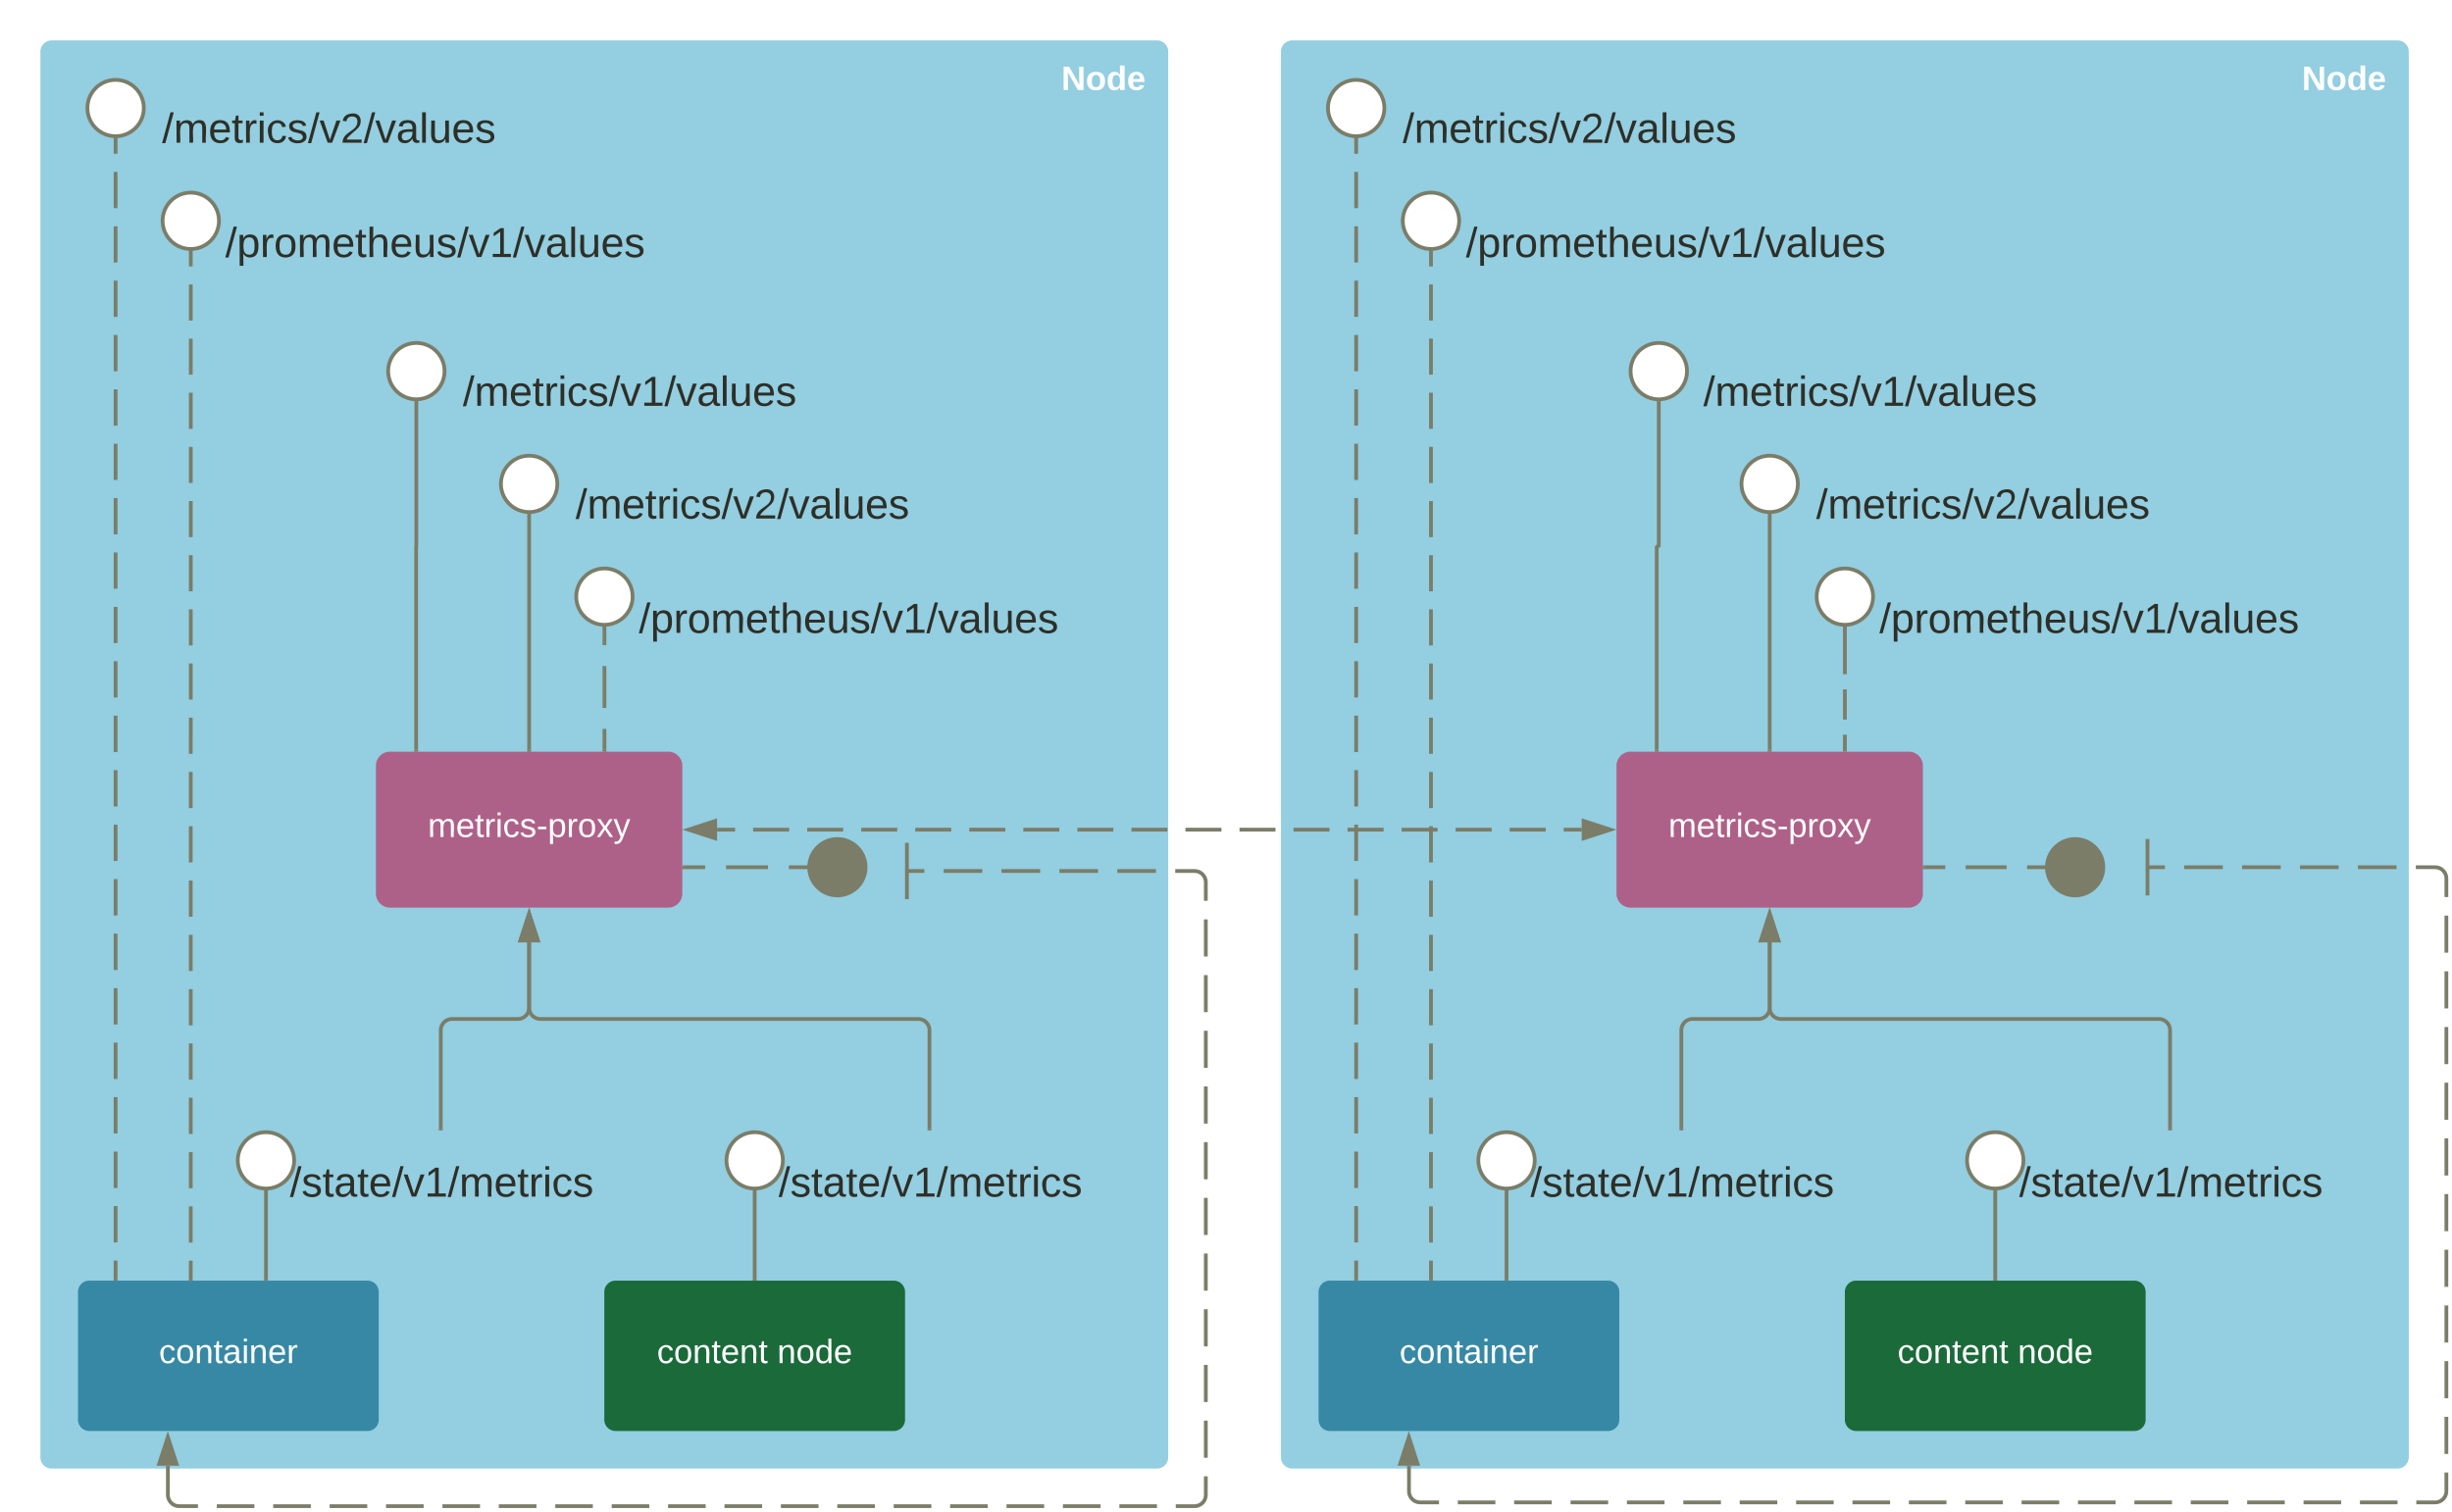 <svg xmlns="http://www.w3.org/2000/svg" xmlns:xlink="http://www.w3.org/1999/xlink" xmlns:lucid="lucid" width="1304.5" height="804.5"><g transform="translate(881.5 -58.5)" lucid:page-tab-id="0_0"><path d="M-1806.87 0h3677.74v1322.84h-3677.74z" fill="#fff"/><path d="M-860 86a6 6 0 0 1 6-6h588a6 6 0 0 1 6 6v748a6 6 0 0 1-6 6h-588a6 6 0 0 1-6-6z" stroke="#000" stroke-opacity="0" stroke-width="3" fill="#93cee1"/><use xlink:href="#a" transform="matrix(1,0,0,1,-848,92) translate(531.15 14.4)"/><path d="M-200 86a6 6 0 0 1 6-6h588a6 6 0 0 1 6 6v748a6 6 0 0 1-6 6h-588a6 6 0 0 1-6-6z" stroke="#000" stroke-opacity="0" stroke-width="3" fill="#93cee1"/><use xlink:href="#a" transform="matrix(1,0,0,1,-188,92) translate(531.15 14.4)"/><path d="M-180 746a6 6 0 0 1 6-6h148a6 6 0 0 1 6 6v68a6 6 0 0 1-6 6h-148a6 6 0 0 1-6-6z" stroke="#000" stroke-opacity="0" stroke-width="3" fill="#3788a5"/><use xlink:href="#b" transform="matrix(1,0,0,1,-168,752) translate(31.05 31.9)"/><path d="M-20 466a6 6 0 0 1 6-6h148a6 6 0 0 1 6 6v68a6 6 0 0 1-6 6H-14a6 6 0 0 1-6-6z" stroke="#ae6188" stroke-width="3" fill="#ae6188"/><use xlink:href="#c" transform="matrix(1,0,0,1,-8,472) translate(14.125 31.9)"/><path d="M180 666a6 6 0 0 1 6-6h174a6 6 0 0 1 6 6v48a6 6 0 0 1-6 6H186a6 6 0 0 1-6-6z" stroke="#000" stroke-opacity="0" stroke-width="3" fill="#fff" fill-opacity="0"/><use xlink:href="#d" transform="matrix(1,0,0,1,185,665) translate(7.728 30.278)"/><path d="M180 739v-48.33" stroke="#7b7d68" stroke-width="2" fill="none"/><path d="M181 740h-2v-1.03h2z" stroke="#7b7d68" stroke-width=".05" fill="#7b7d68"/><path d="M195 676c0 8.28-6.72 15-15 15-8.28 0-15-6.72-15-15 0-8.28 6.72-15 15-15 8.28 0 15 6.72 15 15z" stroke="#7b7d68" stroke-width="2" fill="#fff"/><path d="M80 306a6 6 0 0 1 6-6h174a6 6 0 0 1 6 6v48a6 6 0 0 1-6 6H86a6 6 0 0 1-6-6z" stroke="#000" stroke-opacity="0" stroke-width="3" fill="#fff" fill-opacity="0"/><use xlink:href="#e" transform="matrix(1,0,0,1,85,305) translate(-0.265 29.444)"/><path d="M60 457.5V330.67" stroke="#7b7d68" stroke-width="2" fill="none"/><path d="M61 458.5h-2v-1.03h2z" stroke="#7b7d68" stroke-width=".05" fill="#7b7d68"/><path d="M75 316c0 8.3-6.72 15-15 15-8.28 0-15-6.7-15-15 0-8.28 6.72-15 15-15 8.28 0 15 6.72 15 15z" stroke="#7b7d68" stroke-width="2" fill="#fff"/><path d="M-80 666a6 6 0 0 1 6-6h174a6 6 0 0 1 6 6v48a6 6 0 0 1-6 6H-74a6 6 0 0 1-6-6z" stroke="#000" stroke-opacity="0" stroke-width="3" fill="#fff" fill-opacity="0"/><use xlink:href="#d" transform="matrix(1,0,0,1,-75,665) translate(7.728 30.278)"/><path d="M-80 739v-48.33" stroke="#7b7d68" stroke-width="2" fill="none"/><path d="M-79 740h-2v-1.03h2z" stroke="#7b7d68" stroke-width=".05" fill="#7b7d68"/><path d="M-65 676c0 8.28-6.72 15-15 15-8.28 0-15-6.72-15-15 0-8.28 6.72-15 15-15 8.28 0 15 6.72 15 15z" stroke="#7b7d68" stroke-width="2" fill="#fff"/><path d="M100 746a6 6 0 0 1 6-6h148a6 6 0 0 1 6 6v68a6 6 0 0 1-6 6H106a6 6 0 0 1-6-6z" stroke="#000" stroke-opacity="0" stroke-width="3" fill="#1b6a3a"/><use xlink:href="#f" transform="matrix(1,0,0,1,112,752) translate(16 31.9)"/><use xlink:href="#g" transform="matrix(1,0,0,1,112,752) translate(80 31.9)"/><path d="M273 659v-52.25a6 6 0 0 0-6-6H66a6 6 0 0 1-6-6V560" stroke="#7b7d68" stroke-width="2" fill="none"/><path d="M274 660h-2v-1.03h2z" stroke="#7b7d68" stroke-width=".05" fill="#7b7d68"/><path d="M60 544.74L64.64 559h-9.27z" stroke="#7b7d68" stroke-width="2" fill="#7b7d68"/><path d="M13 659v-52.25a6 6 0 0 1 6-6h35a6 6 0 0 0 6-6V560" stroke="#7b7d68" stroke-width="2" fill="none"/><path d="M14 660h-2v-1.03h2z" stroke="#7b7d68" stroke-width=".05" fill="#7b7d68"/><path d="M60 544.74L64.64 559h-9.27z" stroke="#7b7d68" stroke-width="2" fill="#7b7d68"/><path d="M-140 106a6 6 0 0 1 6-6H40a6 6 0 0 1 6 6v48a6 6 0 0 1-6 6h-174a6 6 0 0 1-6-6z" stroke="#000" stroke-opacity="0" stroke-width="3" fill="#fff" fill-opacity="0"/><use xlink:href="#e" transform="matrix(1,0,0,1,-135,105) translate(-0.265 29.444)"/><path d="M-160 739v-9.67m0-9.66v-19.34m0-9.66v-19.34m0-9.66v-19.34m0-9.66v-19.34m0-9.66v-19.34m0-9.66v-19.34m0-9.66v-19.34m0-9.66v-19.34m0-9.66v-19.34m0-9.66v-19.34m0-9.66V410.36m0-9.65v-19.28m0-9.64v-19.3m0-9.63v-19.3m0-9.64v-19.28m0-9.64v-19.3m0-9.63v-19.3m0-9.64v-19.28m0-9.64v-19.3m0-9.63v-19.3m0-9.64v-9.63" stroke="#7b7d68" stroke-width="2" fill="none"/><path d="M-159 740h-2v-1.03h2z" stroke="#7b7d68" stroke-width=".05" fill="#7b7d68"/><path d="M-145 116c0 8.28-6.72 15-15 15-8.28 0-15-6.72-15-15 0-8.28 6.72-15 15-15 8.28 0 15 6.72 15 15z" stroke="#7b7d68" stroke-width="2" fill="#fff"/><path d="M-840 746a6 6 0 0 1 6-6h148a6 6 0 0 1 6 6v68a6 6 0 0 1-6 6h-148a6 6 0 0 1-6-6z" stroke="#000" stroke-opacity="0" stroke-width="3" fill="#3788a5"/><use xlink:href="#b" transform="matrix(1,0,0,1,-828,752) translate(31.05 31.9)"/><path d="M-680 466a6 6 0 0 1 6-6h148a6 6 0 0 1 6 6v68a6 6 0 0 1-6 6h-148a6 6 0 0 1-6-6z" stroke="#ae6188" stroke-width="3" fill="#ae6188"/><use xlink:href="#c" transform="matrix(1,0,0,1,-668,472) translate(14.125 31.9)"/><path d="M-480 666a6 6 0 0 1 6-6h174a6 6 0 0 1 6 6v48a6 6 0 0 1-6 6h-174a6 6 0 0 1-6-6z" stroke="#000" stroke-opacity="0" stroke-width="3" fill="#fff" fill-opacity="0"/><use xlink:href="#d" transform="matrix(1,0,0,1,-475,665) translate(7.728 30.278)"/><path d="M-480 739v-48.33" stroke="#7b7d68" stroke-width="2" fill="none"/><path d="M-479 740h-2v-1.03h2z" stroke="#7b7d68" stroke-width=".05" fill="#7b7d68"/><path d="M-465 676c0 8.28-6.72 15-15 15-8.28 0-15-6.72-15-15 0-8.28 6.72-15 15-15 8.28 0 15 6.72 15 15z" stroke="#7b7d68" stroke-width="2" fill="#fff"/><path d="M-580 306a6 6 0 0 1 6-6h174a6 6 0 0 1 6 6v48a6 6 0 0 1-6 6h-174a6 6 0 0 1-6-6z" stroke="#000" stroke-opacity="0" stroke-width="3" fill="#fff" fill-opacity="0"/><use xlink:href="#e" transform="matrix(1,0,0,1,-575,305) translate(-0.265 29.444)"/><path d="M-600 457.5V330.67" stroke="#7b7d68" stroke-width="2" fill="none"/><path d="M-599 458.5h-2v-1.03h2z" stroke="#7b7d68" stroke-width=".05" fill="#7b7d68"/><path d="M-585 316c0 8.28-6.72 15-15 15-8.28 0-15-6.72-15-15 0-8.28 6.72-15 15-15 8.28 0 15 6.72 15 15z" stroke="#7b7d68" stroke-width="2" fill="#fff"/><path d="M-740 666a6 6 0 0 1 6-6h174a6 6 0 0 1 6 6v48a6 6 0 0 1-6 6h-174a6 6 0 0 1-6-6z" stroke="#000" stroke-opacity="0" stroke-width="3" fill="#fff" fill-opacity="0"/><use xlink:href="#d" transform="matrix(1,0,0,1,-735,665) translate(7.728 30.278)"/><path d="M-740 739v-48.33" stroke="#7b7d68" stroke-width="2" fill="none"/><path d="M-739 740h-2v-1.03h2z" stroke="#7b7d68" stroke-width=".05" fill="#7b7d68"/><path d="M-725 676c0 8.28-6.72 15-15 15-8.28 0-15-6.72-15-15 0-8.28 6.72-15 15-15 8.28 0 15 6.72 15 15z" stroke="#7b7d68" stroke-width="2" fill="#fff"/><path d="M-560 746a6 6 0 0 1 6-6h148a6 6 0 0 1 6 6v68a6 6 0 0 1-6 6h-148a6 6 0 0 1-6-6z" stroke="#000" stroke-opacity="0" stroke-width="3" fill="#1b6a3a"/><use xlink:href="#f" transform="matrix(1,0,0,1,-548,752) translate(16 31.9)"/><use xlink:href="#g" transform="matrix(1,0,0,1,-548,752) translate(80 31.9)"/><path d="M-387 659v-52.25a6 6 0 0 0-6-6h-201a6 6 0 0 1-6-6V560" stroke="#7b7d68" stroke-width="2" fill="none"/><path d="M-386 660h-2v-1.03h2z" stroke="#7b7d68" stroke-width=".05" fill="#7b7d68"/><path d="M-600 544.74l4.63 14.26h-9.26z" stroke="#7b7d68" stroke-width="2" fill="#7b7d68"/><path d="M-647 659v-52.25a6 6 0 0 1 6-6h35a6 6 0 0 0 6-6V560" stroke="#7b7d68" stroke-width="2" fill="none"/><path d="M-646 660h-2v-1.03h2z" stroke="#7b7d68" stroke-width=".05" fill="#7b7d68"/><path d="M-600 544.74l4.63 14.26h-9.26z" stroke="#7b7d68" stroke-width="2" fill="#7b7d68"/><path d="M-800 106a6 6 0 0 1 6-6h174a6 6 0 0 1 6 6v48a6 6 0 0 1-6 6h-174a6 6 0 0 1-6-6z" stroke="#000" stroke-opacity="0" stroke-width="3" fill="#fff" fill-opacity="0"/><use xlink:href="#e" transform="matrix(1,0,0,1,-795,105) translate(-0.265 29.444)"/><path d="M-820 739v-9.67m0-9.66v-19.34m0-9.66v-19.34m0-9.66v-19.34m0-9.66v-19.34m0-9.66v-19.34m0-9.66v-19.34m0-9.66v-19.34m0-9.66v-19.34m0-9.66v-19.34m0-9.66v-19.34m0-9.66V410.36m0-9.65v-19.28m0-9.64v-19.3m0-9.63v-19.3m0-9.64v-19.28m0-9.64v-19.3m0-9.63v-19.3m0-9.64v-19.28m0-9.64v-19.3m0-9.63v-19.3m0-9.64v-9.63" stroke="#7b7d68" stroke-width="2" fill="none"/><path d="M-819 740h-2v-1.03h2z" stroke="#7b7d68" stroke-width=".05" fill="#7b7d68"/><path d="M-805 116c0 8.28-6.72 15-15 15-8.28 0-15-6.72-15-15 0-8.28 6.72-15 15-15 8.28 0 15 6.72 15 15z" stroke="#7b7d68" stroke-width="2" fill="#fff"/><path d="M-400 522h10.27m10.26 0h20.54m10.26 0h20.54m10.26 0h20.54m10.26 0h20.54m10.26 0H-246l.94.07.9.22.88.35.8.5.72.6.6.72.5.8.37.88.23.9.07.95v9.88m0 9.88v19.75m0 9.9v19.75m0 9.88v19.76m0 9.87v19.75m0 9.88v19.76m0 9.88v19.76m0 9.88v19.75m0 9.88v19.77m0 9.88v19.76m0 9.88v19.76m0 9.88V854l-.07.94-.22.9-.35.88-.5.8-.6.72-.72.6-.8.5-.88.37-.9.23-.95.07h-10m-10 0h-20m-10.02 0h-20m-10 0h-20.02m-10 0h-20m-10 0h-20.02m-10 0h-20m-10 0h-20.02m-10 0h-20m-10.02 0h-20m-10 0h-20m-10.02 0h-20m-10 0h-20.02m-10 0h-20m-10 0h-20.02m-10 0h-20m-10 0h-20.02m-10 0h-20m-10.02 0h-10l-.94-.07-.9-.22-.88-.35-.8-.5-.72-.6-.6-.72-.5-.8-.37-.88-.23-.9-.07-.95v-15.5M-399 507v30" stroke="#7b7d68" stroke-width="2" fill="none"/><path d="M-792.2 823.24l4.64 14.26h-9.28z" stroke="#7b7d68" stroke-width="2" fill="#7b7d68"/><path d="M-780 166a6 6 0 0 1 6-6h248a6 6 0 0 1 6 6v48a6 6 0 0 1-6 6h-248a6 6 0 0 1-6-6z" stroke="#000" stroke-opacity="0" stroke-width="3" fill="#fff" fill-opacity="0"/><use xlink:href="#h" transform="matrix(1,0,0,1,-775,165) translate(13.364 30.278)"/><path d="M-120.2 739v-9.63m0-9.64v-19.26m0-9.64v-19.26m0-9.64v-19.26m0-9.64v-19.26m0-9.64v-19.26m0-9.64v-19.26m0-9.64v-19.26m0-9.64v-19.26m0-9.64v-19.26m0-9.64V440.4m0-9.6v-19.22m0-9.6v-19.2m0-9.62v-19.2m0-9.6v-19.22m0-9.6V296.3m0-9.6v-19.2m0-9.62v-19.2m0-9.6v-19.22m0-9.6v-9.6" stroke="#7b7d68" stroke-width="2" fill="none"/><path d="M-119.2 740h-2v-1.03h2z" stroke="#7b7d68" stroke-width=".05" fill="#7b7d68"/><path d="M-105.2 176c0 8.28-6.72 15-15 15-8.28 0-15-6.72-15-15 0-8.28 6.72-15 15-15 8.28 0 15 6.72 15 15z" stroke="#7b7d68" stroke-width="2" fill="#fff"/><path d="M-120 166a6 6 0 0 1 6-6h248a6 6 0 0 1 6 6v48a6 6 0 0 1-6 6h-248a6 6 0 0 1-6-6z" stroke="#000" stroke-opacity="0" stroke-width="3" fill="#fff" fill-opacity="0"/><use xlink:href="#h" transform="matrix(1,0,0,1,-115,165) translate(13.364 30.278)"/><path d="M-500 500h9.58m9.6 0h19.15m9.6 0h19.15m9.6 0h19.15m9.6 0h19.15m9.6 0h19.15m9.6 0h19.15m9.6 0h19.15m9.6 0h19.15m9.6 0h19.15m9.6 0h19.15m9.6 0h19.15m9.58 0h19.18m9.58 0h19.17m9.6 0h19.15m9.58 0h19.17m9.58 0h9.6" stroke="#7b7d68" stroke-width="2" fill="none"/><path d="M-515.26 500l14.26-4.63v9.26zM-24.74 500L-39 504.63v-9.26z" stroke="#7b7d68" stroke-width="2" fill="#7b7d68"/><path d="M260 520h10.27m10.26 0h20.54m10.26 0h20.54m10.26 0h20.54m10.26 0h20.54m10.26 0H414l.94.07.9.22.88.35.8.5.72.6.6.72.5.8.37.88.23.9.07.95v9.88m0 9.88v19.75m0 9.9v19.75m0 9.88v19.76m0 9.87v19.75m0 9.88v19.76m0 9.88v19.76m0 9.88v19.75m0 9.88v19.77m0 9.88v19.76m0 9.88v19.76m0 9.88V852l-.07.94-.22.9-.35.88-.5.8-.6.72-.72.6-.8.5-.88.37-.9.23-.95.07h-10m-10 0h-20m-10 0h-20m-10 0h-20m-10 0h-20m-10 0h-20m-10 0h-20m-10 0h-20m-9.98 0h-20m-10 0h-20m-10 0h-20m-10 0h-20m-10 0h-20m-10 0h-20m-10 0h-20m-10 0h-20m-10 0h-20m-10 0h-19.98m-10 0h-10l-.94-.07-.92-.22-.87-.35-.8-.5-.7-.6-.62-.72-.5-.8-.35-.88-.22-.9-.06-.95v-13.5M261 505v30" stroke="#7b7d68" stroke-width="2" fill="none"/><path d="M-131.96 823.24l4.63 14.26h-9.27z" stroke="#7b7d68" stroke-width="2" fill="#7b7d68"/><path d="M-780.02 739v-9.63m0-9.64v-19.26m0-9.63v-19.27m0-9.63v-19.27m0-9.63v-19.27m0-9.63v-19.27m0-9.63v-19.27m0-9.63v-19.26m0-9.64v-19.26m0-9.64v-19.26m0-9.63V450h.02v-9.62m0-9.6v-19.2m0-9.6v-19.22m0-9.6v-19.22m0-9.6v-19.2m0-9.62v-19.2m0-9.6V267.5m0-9.6v-19.2m0-9.6v-19.22m0-9.6v-9.6" stroke="#7b7d68" stroke-width="2" fill="none"/><path d="M-779.02 740h-2v-1.03h2z" stroke="#7b7d68" stroke-width=".05" fill="#7b7d68"/><path d="M-765 176c0 8.28-6.72 15-15 15-8.28 0-15-6.72-15-15 0-8.28 6.72-15 15-15 8.28 0 15 6.72 15 15z" stroke="#7b7d68" stroke-width="2" fill="#fff"/><path d="M-560 366a6 6 0 0 1 6-6h248a6 6 0 0 1 6 6v48a6 6 0 0 1-6 6h-248a6 6 0 0 1-6-6z" stroke="#000" stroke-opacity="0" stroke-width="3" fill="#fff" fill-opacity="0"/><use xlink:href="#h" transform="matrix(1,0,0,1,-555,365) translate(13.364 30.278)"/><path d="M-559.93 457.5v-11.14m0-11.14v-22.28m0-11.13v-11.13" stroke="#7b7d68" stroke-width="2" fill="none"/><path d="M-558.93 458.5h-2v-1.03h2z" stroke="#7b7d68" stroke-width=".05" fill="#7b7d68"/><path d="M-544.93 376c0 8.28-6.7 15-15 15-8.28 0-15-6.72-15-15 0-8.28 6.72-15 15-15 8.3 0 15 6.72 15 15z" stroke="#7b7d68" stroke-width="2" fill="#fff"/><path d="M100 366a6 6 0 0 1 6-6h248a6 6 0 0 1 6 6v48a6 6 0 0 1-6 6H106a6 6 0 0 1-6-6z" stroke="#000" stroke-opacity="0" stroke-width="3" fill="#fff" fill-opacity="0"/><use xlink:href="#h" transform="matrix(1,0,0,1,105,365) translate(13.364 30.278)"/><path d="M100 457.52v-8.05m0-8.04v-16.08m0-8.05v-26.64M100 457.5v1.02" stroke="#7b7d68" stroke-width="2" fill="none"/><path d="M115 376c0 8.3-6.72 15-15 15-8.28 0-15-6.7-15-15 0-8.28 6.72-15 15-15 8.28 0 15 6.72 15 15z" stroke="#7b7d68" stroke-width="2" fill="#fff"/><path d="M20 246a6 6 0 0 1 6-6h174a6 6 0 0 1 6 6v48a6 6 0 0 1-6 6H26a6 6 0 0 1-6-6z" stroke="#000" stroke-opacity="0" stroke-width="3" fill="#fff" fill-opacity="0"/><use xlink:href="#i" transform="matrix(1,0,0,1,25,245) translate(-0.265 29.444)"/><path d="M-.1 457.5V349.8a.55.55 0 0 1 .55-.55.55.55 0 0 0 .55-.55v-78.03" stroke="#7b7d68" stroke-width="2" fill="none"/><path d="M.9 458.5h-2v-1.03h2z" stroke="#7b7d68" stroke-width=".05" fill="#7b7d68"/><path d="M16 256c0 8.28-6.72 15-15 15-8.28 0-15-6.72-15-15 0-8.28 6.72-15 15-15 8.28 0 15 6.72 15 15z" stroke="#7b7d68" stroke-width="2" fill="#fff"/><path d="M-640 246a6 6 0 0 1 6-6h174a6 6 0 0 1 6 6v48a6 6 0 0 1-6 6h-174a6 6 0 0 1-6-6z" stroke="#000" stroke-opacity="0" stroke-width="3" fill="#fff" fill-opacity="0"/><use xlink:href="#i" transform="matrix(1,0,0,1,-635,245) translate(-0.265 29.444)"/><path d="M-660.1 457.5V349.3a.05.05 0 0 1 .05-.05.05.05 0 0 0 .05-.05v-78.53" stroke="#7b7d68" stroke-width="2" fill="none"/><path d="M-659.1 458.5h-2v-1.03h2z" stroke="#7b7d68" stroke-width=".05" fill="#7b7d68"/><path d="M-645 256c0 8.28-6.72 15-15 15-8.28 0-15-6.72-15-15 0-8.28 6.72-15 15-15 8.28 0 15 6.72 15 15z" stroke="#7b7d68" stroke-width="2" fill="#fff"/><path d="M-517.5 520h11.14m11.14 0h22.28m11.13 0h11.13" stroke="#7b7d68" stroke-width="2" fill="none"/><path d="M-517.47 521h-1.03v-2h1.03z" stroke="#7b7d68" stroke-width=".05" fill="#7b7d68"/><path d="M-421 520c0 8.28-6.72 15-15 15-8.28 0-15-6.72-15-15 0-8.28 6.72-15 15-15 8.28 0 15 6.72 15 15z" stroke="#7b7d68" stroke-width="2" fill="#7b7d68"/><path d="M142.5 520h10.9m10.88 0h21.78m10.88 0h10.9" stroke="#7b7d68" stroke-width="2" fill="none"/><path d="M142.53 521h-1.03v-2h1.03z" stroke="#7b7d68" stroke-width=".05" fill="#7b7d68"/><path d="M237.5 520c0 8.28-6.72 15-15 15-8.28 0-15-6.72-15-15 0-8.28 6.72-15 15-15 8.28 0 15 6.72 15 15z" stroke="#7b7d68" stroke-width="2" fill="#7b7d68"/><defs><path fill="#fff" d="M175 0L67-191c6 58 2 128 3 191H24v-248h59L193-55c-6-58-2-129-3-193h46V0h-61" id="j"/><path fill="#fff" d="M110-194c64 0 96 36 96 99 0 64-35 99-97 99-61 0-95-36-95-99 0-62 34-99 96-99zm-1 164c35 0 45-28 45-65 0-40-10-65-43-65-34 0-45 26-45 65 0 36 10 65 43 65" id="k"/><path fill="#fff" d="M88-194c31-1 46 15 58 34l-1-101h50l1 261h-48c-2-10 0-23-3-31C134-8 116 4 84 4 32 4 16-41 15-95c0-56 19-97 73-99zm17 164c33 0 40-30 41-66 1-37-9-64-41-64s-38 30-39 65c0 43 13 65 39 65" id="l"/><path fill="#fff" d="M185-48c-13 30-37 53-82 52C43 2 14-33 14-96s30-98 90-98c62 0 83 45 84 108H66c0 31 8 55 39 56 18 0 30-7 34-22zm-45-69c5-46-57-63-70-21-2 6-4 13-4 21h74" id="m"/><g id="a"><use transform="matrix(0.05,0,0,0.05,0,0)" xlink:href="#j"/><use transform="matrix(0.05,0,0,0.05,12.95,0)" xlink:href="#k"/><use transform="matrix(0.05,0,0,0.05,23.9,0)" xlink:href="#l"/><use transform="matrix(0.05,0,0,0.05,34.85,0)" xlink:href="#m"/></g><path fill="#fff" d="M96-169c-40 0-48 33-48 73s9 75 48 75c24 0 41-14 43-38l32 2c-6 37-31 61-74 61-59 0-76-41-82-99-10-93 101-131 147-64 4 7 5 14 7 22l-32 3c-4-21-16-35-41-35" id="n"/><path fill="#fff" d="M100-194c62-1 85 37 85 99 1 63-27 99-86 99S16-35 15-95c0-66 28-99 85-99zM99-20c44 1 53-31 53-75 0-43-8-75-51-75s-53 32-53 75 10 74 51 75" id="o"/><path fill="#fff" d="M117-194c89-4 53 116 60 194h-32v-121c0-31-8-49-39-48C34-167 62-67 57 0H25l-1-190h30c1 10-1 24 2 32 11-22 29-35 61-36" id="p"/><path fill="#fff" d="M59-47c-2 24 18 29 38 22v24C64 9 27 4 27-40v-127H5v-23h24l9-43h21v43h35v23H59v120" id="q"/><path fill="#fff" d="M141-36C126-15 110 5 73 4 37 3 15-17 15-53c-1-64 63-63 125-63 3-35-9-54-41-54-24 1-41 7-42 31l-33-3c5-37 33-52 76-52 45 0 72 20 72 64v82c-1 20 7 32 28 27v20c-31 9-61-2-59-35zM48-53c0 20 12 33 32 33 41-3 63-29 60-74-43 2-92-5-92 41" id="r"/><path fill="#fff" d="M24-231v-30h32v30H24zM24 0v-190h32V0H24" id="s"/><path fill="#fff" d="M100-194c63 0 86 42 84 106H49c0 40 14 67 53 68 26 1 43-12 49-29l28 8c-11 28-37 45-77 45C44 4 14-33 15-96c1-61 26-98 85-98zm52 81c6-60-76-77-97-28-3 7-6 17-6 28h103" id="t"/><path fill="#fff" d="M114-163C36-179 61-72 57 0H25l-1-190h30c1 12-1 29 2 39 6-27 23-49 58-41v29" id="u"/><g id="b"><use transform="matrix(0.05,0,0,0.05,0,0)" xlink:href="#n"/><use transform="matrix(0.05,0,0,0.05,9,0)" xlink:href="#o"/><use transform="matrix(0.05,0,0,0.05,19,0)" xlink:href="#p"/><use transform="matrix(0.05,0,0,0.05,29,0)" xlink:href="#q"/><use transform="matrix(0.05,0,0,0.05,34,0)" xlink:href="#r"/><use transform="matrix(0.05,0,0,0.05,44,0)" xlink:href="#s"/><use transform="matrix(0.05,0,0,0.05,47.95,0)" xlink:href="#p"/><use transform="matrix(0.05,0,0,0.05,57.95,0)" xlink:href="#t"/><use transform="matrix(0.05,0,0,0.05,67.95,0)" xlink:href="#u"/></g><path fill="#fff" d="M210-169c-67 3-38 105-44 169h-31v-121c0-29-5-50-35-48C34-165 62-65 56 0H25l-1-190h30c1 10-1 24 2 32 10-44 99-50 107 0 11-21 27-35 58-36 85-2 47 119 55 194h-31v-121c0-29-5-49-35-48" id="v"/><path fill="#fff" d="M135-143c-3-34-86-38-87 0 15 53 115 12 119 90S17 21 10-45l28-5c4 36 97 45 98 0-10-56-113-15-118-90-4-57 82-63 122-42 12 7 21 19 24 35" id="w"/><path fill="#fff" d="M16-82v-28h88v28H16" id="x"/><path fill="#fff" d="M115-194c55 1 70 41 70 98S169 2 115 4C84 4 66-9 55-30l1 105H24l-1-265h31l2 30c10-21 28-34 59-34zm-8 174c40 0 45-34 45-75s-6-73-45-74c-42 0-51 32-51 76 0 43 10 73 51 73" id="y"/><path fill="#fff" d="M141 0L90-78 38 0H4l68-98-65-92h35l48 74 47-74h35l-64 92 68 98h-35" id="z"/><path fill="#fff" d="M179-190L93 31C79 59 56 82 12 73V49c39 6 53-20 64-50L1-190h34L92-34l54-156h33" id="A"/><g id="c"><use transform="matrix(0.05,0,0,0.05,0,0)" xlink:href="#v"/><use transform="matrix(0.05,0,0,0.05,14.95,0)" xlink:href="#t"/><use transform="matrix(0.05,0,0,0.05,24.95,0)" xlink:href="#q"/><use transform="matrix(0.05,0,0,0.05,29.95,0)" xlink:href="#u"/><use transform="matrix(0.05,0,0,0.05,35.9,0)" xlink:href="#s"/><use transform="matrix(0.05,0,0,0.05,39.85,0)" xlink:href="#n"/><use transform="matrix(0.05,0,0,0.05,48.85,0)" xlink:href="#w"/><use transform="matrix(0.05,0,0,0.05,57.85,0)" xlink:href="#x"/><use transform="matrix(0.05,0,0,0.05,63.8,0)" xlink:href="#y"/><use transform="matrix(0.05,0,0,0.05,73.8,0)" xlink:href="#u"/><use transform="matrix(0.05,0,0,0.05,79.75,0)" xlink:href="#o"/><use transform="matrix(0.05,0,0,0.05,89.75,0)" xlink:href="#z"/><use transform="matrix(0.05,0,0,0.05,98.75,0)" xlink:href="#A"/></g><path fill="#2e2f27" d="M0 4l72-265h28L28 4H0" id="B"/><path fill="#2e2f27" d="M135-143c-3-34-86-38-87 0 15 53 115 12 119 90S17 21 10-45l28-5c4 36 97 45 98 0-10-56-113-15-118-90-4-57 82-63 122-42 12 7 21 19 24 35" id="C"/><path fill="#2e2f27" d="M59-47c-2 24 18 29 38 22v24C64 9 27 4 27-40v-127H5v-23h24l9-43h21v43h35v23H59v120" id="D"/><path fill="#2e2f27" d="M141-36C126-15 110 5 73 4 37 3 15-17 15-53c-1-64 63-63 125-63 3-35-9-54-41-54-24 1-41 7-42 31l-33-3c5-37 33-52 76-52 45 0 72 20 72 64v82c-1 20 7 32 28 27v20c-31 9-61-2-59-35zM48-53c0 20 12 33 32 33 41-3 63-29 60-74-43 2-92-5-92 41" id="E"/><path fill="#2e2f27" d="M100-194c63 0 86 42 84 106H49c0 40 14 67 53 68 26 1 43-12 49-29l28 8c-11 28-37 45-77 45C44 4 14-33 15-96c1-61 26-98 85-98zm52 81c6-60-76-77-97-28-3 7-6 17-6 28h103" id="F"/><path fill="#2e2f27" d="M108 0H70L1-190h34L89-25l56-165h34" id="G"/><path fill="#2e2f27" d="M27 0v-27h64v-190l-56 39v-29l58-41h29v221h61V0H27" id="H"/><path fill="#2e2f27" d="M210-169c-67 3-38 105-44 169h-31v-121c0-29-5-50-35-48C34-165 62-65 56 0H25l-1-190h30c1 10-1 24 2 32 10-44 99-50 107 0 11-21 27-35 58-36 85-2 47 119 55 194h-31v-121c0-29-5-49-35-48" id="I"/><path fill="#2e2f27" d="M114-163C36-179 61-72 57 0H25l-1-190h30c1 12-1 29 2 39 6-27 23-49 58-41v29" id="J"/><path fill="#2e2f27" d="M24-231v-30h32v30H24zM24 0v-190h32V0H24" id="K"/><path fill="#2e2f27" d="M96-169c-40 0-48 33-48 73s9 75 48 75c24 0 41-14 43-38l32 2c-6 37-31 61-74 61-59 0-76-41-82-99-10-93 101-131 147-64 4 7 5 14 7 22l-32 3c-4-21-16-35-41-35" id="L"/><g id="d"><use transform="matrix(0.062,0,0,0.062,0,0)" xlink:href="#B"/><use transform="matrix(0.062,0,0,0.062,6.173,0)" xlink:href="#C"/><use transform="matrix(0.062,0,0,0.062,17.284,0)" xlink:href="#D"/><use transform="matrix(0.062,0,0,0.062,23.457,0)" xlink:href="#E"/><use transform="matrix(0.062,0,0,0.062,35.802,0)" xlink:href="#D"/><use transform="matrix(0.062,0,0,0.062,41.975,0)" xlink:href="#F"/><use transform="matrix(0.062,0,0,0.062,54.321,0)" xlink:href="#B"/><use transform="matrix(0.062,0,0,0.062,60.494,0)" xlink:href="#G"/><use transform="matrix(0.062,0,0,0.062,71.605,0)" xlink:href="#H"/><use transform="matrix(0.062,0,0,0.062,83.951,0)" xlink:href="#B"/><use transform="matrix(0.062,0,0,0.062,90.123,0)" xlink:href="#I"/><use transform="matrix(0.062,0,0,0.062,108.58,0)" xlink:href="#F"/><use transform="matrix(0.062,0,0,0.062,120.926,0)" xlink:href="#D"/><use transform="matrix(0.062,0,0,0.062,127.099,0)" xlink:href="#J"/><use transform="matrix(0.062,0,0,0.062,134.444,0)" xlink:href="#K"/><use transform="matrix(0.062,0,0,0.062,139.321,0)" xlink:href="#L"/><use transform="matrix(0.062,0,0,0.062,150.432,0)" xlink:href="#C"/></g><path fill="#2e2f27" d="M101-251c82-7 93 87 43 132L82-64C71-53 59-42 53-27h129V0H18c2-99 128-94 128-182 0-28-16-43-45-43s-46 15-49 41l-32-3c6-41 34-60 81-64" id="M"/><path fill="#2e2f27" d="M24 0v-261h32V0H24" id="N"/><path fill="#2e2f27" d="M84 4C-5 8 30-112 23-190h32v120c0 31 7 50 39 49 72-2 45-101 50-169h31l1 190h-30c-1-10 1-25-2-33-11 22-28 36-60 37" id="O"/><g id="e"><use transform="matrix(0.062,0,0,0.062,0,0)" xlink:href="#B"/><use transform="matrix(0.062,0,0,0.062,6.173,0)" xlink:href="#I"/><use transform="matrix(0.062,0,0,0.062,24.63,0)" xlink:href="#F"/><use transform="matrix(0.062,0,0,0.062,36.975,0)" xlink:href="#D"/><use transform="matrix(0.062,0,0,0.062,43.148,0)" xlink:href="#J"/><use transform="matrix(0.062,0,0,0.062,50.494,0)" xlink:href="#K"/><use transform="matrix(0.062,0,0,0.062,55.37,0)" xlink:href="#L"/><use transform="matrix(0.062,0,0,0.062,66.481,0)" xlink:href="#C"/><use transform="matrix(0.062,0,0,0.062,77.593,0)" xlink:href="#B"/><use transform="matrix(0.062,0,0,0.062,83.765,0)" xlink:href="#G"/><use transform="matrix(0.062,0,0,0.062,94.877,0)" xlink:href="#M"/><use transform="matrix(0.062,0,0,0.062,107.222,0)" xlink:href="#B"/><use transform="matrix(0.062,0,0,0.062,113.395,0)" xlink:href="#G"/><use transform="matrix(0.062,0,0,0.062,124.506,0)" xlink:href="#E"/><use transform="matrix(0.062,0,0,0.062,136.852,0)" xlink:href="#N"/><use transform="matrix(0.062,0,0,0.062,141.728,0)" xlink:href="#O"/><use transform="matrix(0.062,0,0,0.062,154.074,0)" xlink:href="#F"/><use transform="matrix(0.062,0,0,0.062,166.42,0)" xlink:href="#C"/></g><g id="f"><use transform="matrix(0.05,0,0,0.05,0,0)" xlink:href="#n"/><use transform="matrix(0.05,0,0,0.05,9,0)" xlink:href="#o"/><use transform="matrix(0.05,0,0,0.05,19,0)" xlink:href="#p"/><use transform="matrix(0.05,0,0,0.05,29,0)" xlink:href="#q"/><use transform="matrix(0.05,0,0,0.05,34,0)" xlink:href="#t"/><use transform="matrix(0.05,0,0,0.05,44,0)" xlink:href="#p"/><use transform="matrix(0.05,0,0,0.05,54,0)" xlink:href="#q"/></g><path fill="#fff" d="M85-194c31 0 48 13 60 33l-1-100h32l1 261h-30c-2-10 0-23-3-31C134-8 116 4 85 4 32 4 16-35 15-94c0-66 23-100 70-100zm9 24c-40 0-46 34-46 75 0 40 6 74 45 74 42 0 51-32 51-76 0-42-9-74-50-73" id="P"/><g id="g"><use transform="matrix(0.05,0,0,0.05,0,0)" xlink:href="#p"/><use transform="matrix(0.05,0,0,0.05,10,0)" xlink:href="#o"/><use transform="matrix(0.05,0,0,0.05,20,0)" xlink:href="#P"/><use transform="matrix(0.05,0,0,0.05,30,0)" xlink:href="#t"/></g><path fill="#2e2f27" d="M115-194c55 1 70 41 70 98S169 2 115 4C84 4 66-9 55-30l1 105H24l-1-265h31l2 30c10-21 28-34 59-34zm-8 174c40 0 45-34 45-75s-6-73-45-74c-42 0-51 32-51 76 0 43 10 73 51 73" id="Q"/><path fill="#2e2f27" d="M100-194c62-1 85 37 85 99 1 63-27 99-86 99S16-35 15-95c0-66 28-99 85-99zM99-20c44 1 53-31 53-75 0-43-8-75-51-75s-53 32-53 75 10 74 51 75" id="R"/><path fill="#2e2f27" d="M106-169C34-169 62-67 57 0H25v-261h32l-1 103c12-21 28-36 61-36 89 0 53 116 60 194h-32v-121c2-32-8-49-39-48" id="S"/><g id="h"><use transform="matrix(0.062,0,0,0.062,0,0)" xlink:href="#B"/><use transform="matrix(0.062,0,0,0.062,6.173,0)" xlink:href="#Q"/><use transform="matrix(0.062,0,0,0.062,18.519,0)" xlink:href="#J"/><use transform="matrix(0.062,0,0,0.062,25.864,0)" xlink:href="#R"/><use transform="matrix(0.062,0,0,0.062,38.21,0)" xlink:href="#I"/><use transform="matrix(0.062,0,0,0.062,56.667,0)" xlink:href="#F"/><use transform="matrix(0.062,0,0,0.062,69.012,0)" xlink:href="#D"/><use transform="matrix(0.062,0,0,0.062,75.185,0)" xlink:href="#S"/><use transform="matrix(0.062,0,0,0.062,87.531,0)" xlink:href="#F"/><use transform="matrix(0.062,0,0,0.062,99.877,0)" xlink:href="#O"/><use transform="matrix(0.062,0,0,0.062,112.222,0)" xlink:href="#C"/><use transform="matrix(0.062,0,0,0.062,123.333,0)" xlink:href="#B"/><use transform="matrix(0.062,0,0,0.062,129.506,0)" xlink:href="#G"/><use transform="matrix(0.062,0,0,0.062,140.617,0)" xlink:href="#H"/><use transform="matrix(0.062,0,0,0.062,152.963,0)" xlink:href="#B"/><use transform="matrix(0.062,0,0,0.062,159.136,0)" xlink:href="#G"/><use transform="matrix(0.062,0,0,0.062,170.247,0)" xlink:href="#E"/><use transform="matrix(0.062,0,0,0.062,182.593,0)" xlink:href="#N"/><use transform="matrix(0.062,0,0,0.062,187.469,0)" xlink:href="#O"/><use transform="matrix(0.062,0,0,0.062,199.815,0)" xlink:href="#F"/><use transform="matrix(0.062,0,0,0.062,212.16,0)" xlink:href="#C"/></g><g id="i"><use transform="matrix(0.062,0,0,0.062,0,0)" xlink:href="#B"/><use transform="matrix(0.062,0,0,0.062,6.173,0)" xlink:href="#I"/><use transform="matrix(0.062,0,0,0.062,24.63,0)" xlink:href="#F"/><use transform="matrix(0.062,0,0,0.062,36.975,0)" xlink:href="#D"/><use transform="matrix(0.062,0,0,0.062,43.148,0)" xlink:href="#J"/><use transform="matrix(0.062,0,0,0.062,50.494,0)" xlink:href="#K"/><use transform="matrix(0.062,0,0,0.062,55.37,0)" xlink:href="#L"/><use transform="matrix(0.062,0,0,0.062,66.481,0)" xlink:href="#C"/><use transform="matrix(0.062,0,0,0.062,77.593,0)" xlink:href="#B"/><use transform="matrix(0.062,0,0,0.062,83.765,0)" xlink:href="#G"/><use transform="matrix(0.062,0,0,0.062,94.877,0)" xlink:href="#H"/><use transform="matrix(0.062,0,0,0.062,107.222,0)" xlink:href="#B"/><use transform="matrix(0.062,0,0,0.062,113.395,0)" xlink:href="#G"/><use transform="matrix(0.062,0,0,0.062,124.506,0)" xlink:href="#E"/><use transform="matrix(0.062,0,0,0.062,136.852,0)" xlink:href="#N"/><use transform="matrix(0.062,0,0,0.062,141.728,0)" xlink:href="#O"/><use transform="matrix(0.062,0,0,0.062,154.074,0)" xlink:href="#F"/><use transform="matrix(0.062,0,0,0.062,166.42,0)" xlink:href="#C"/></g></defs></g></svg>